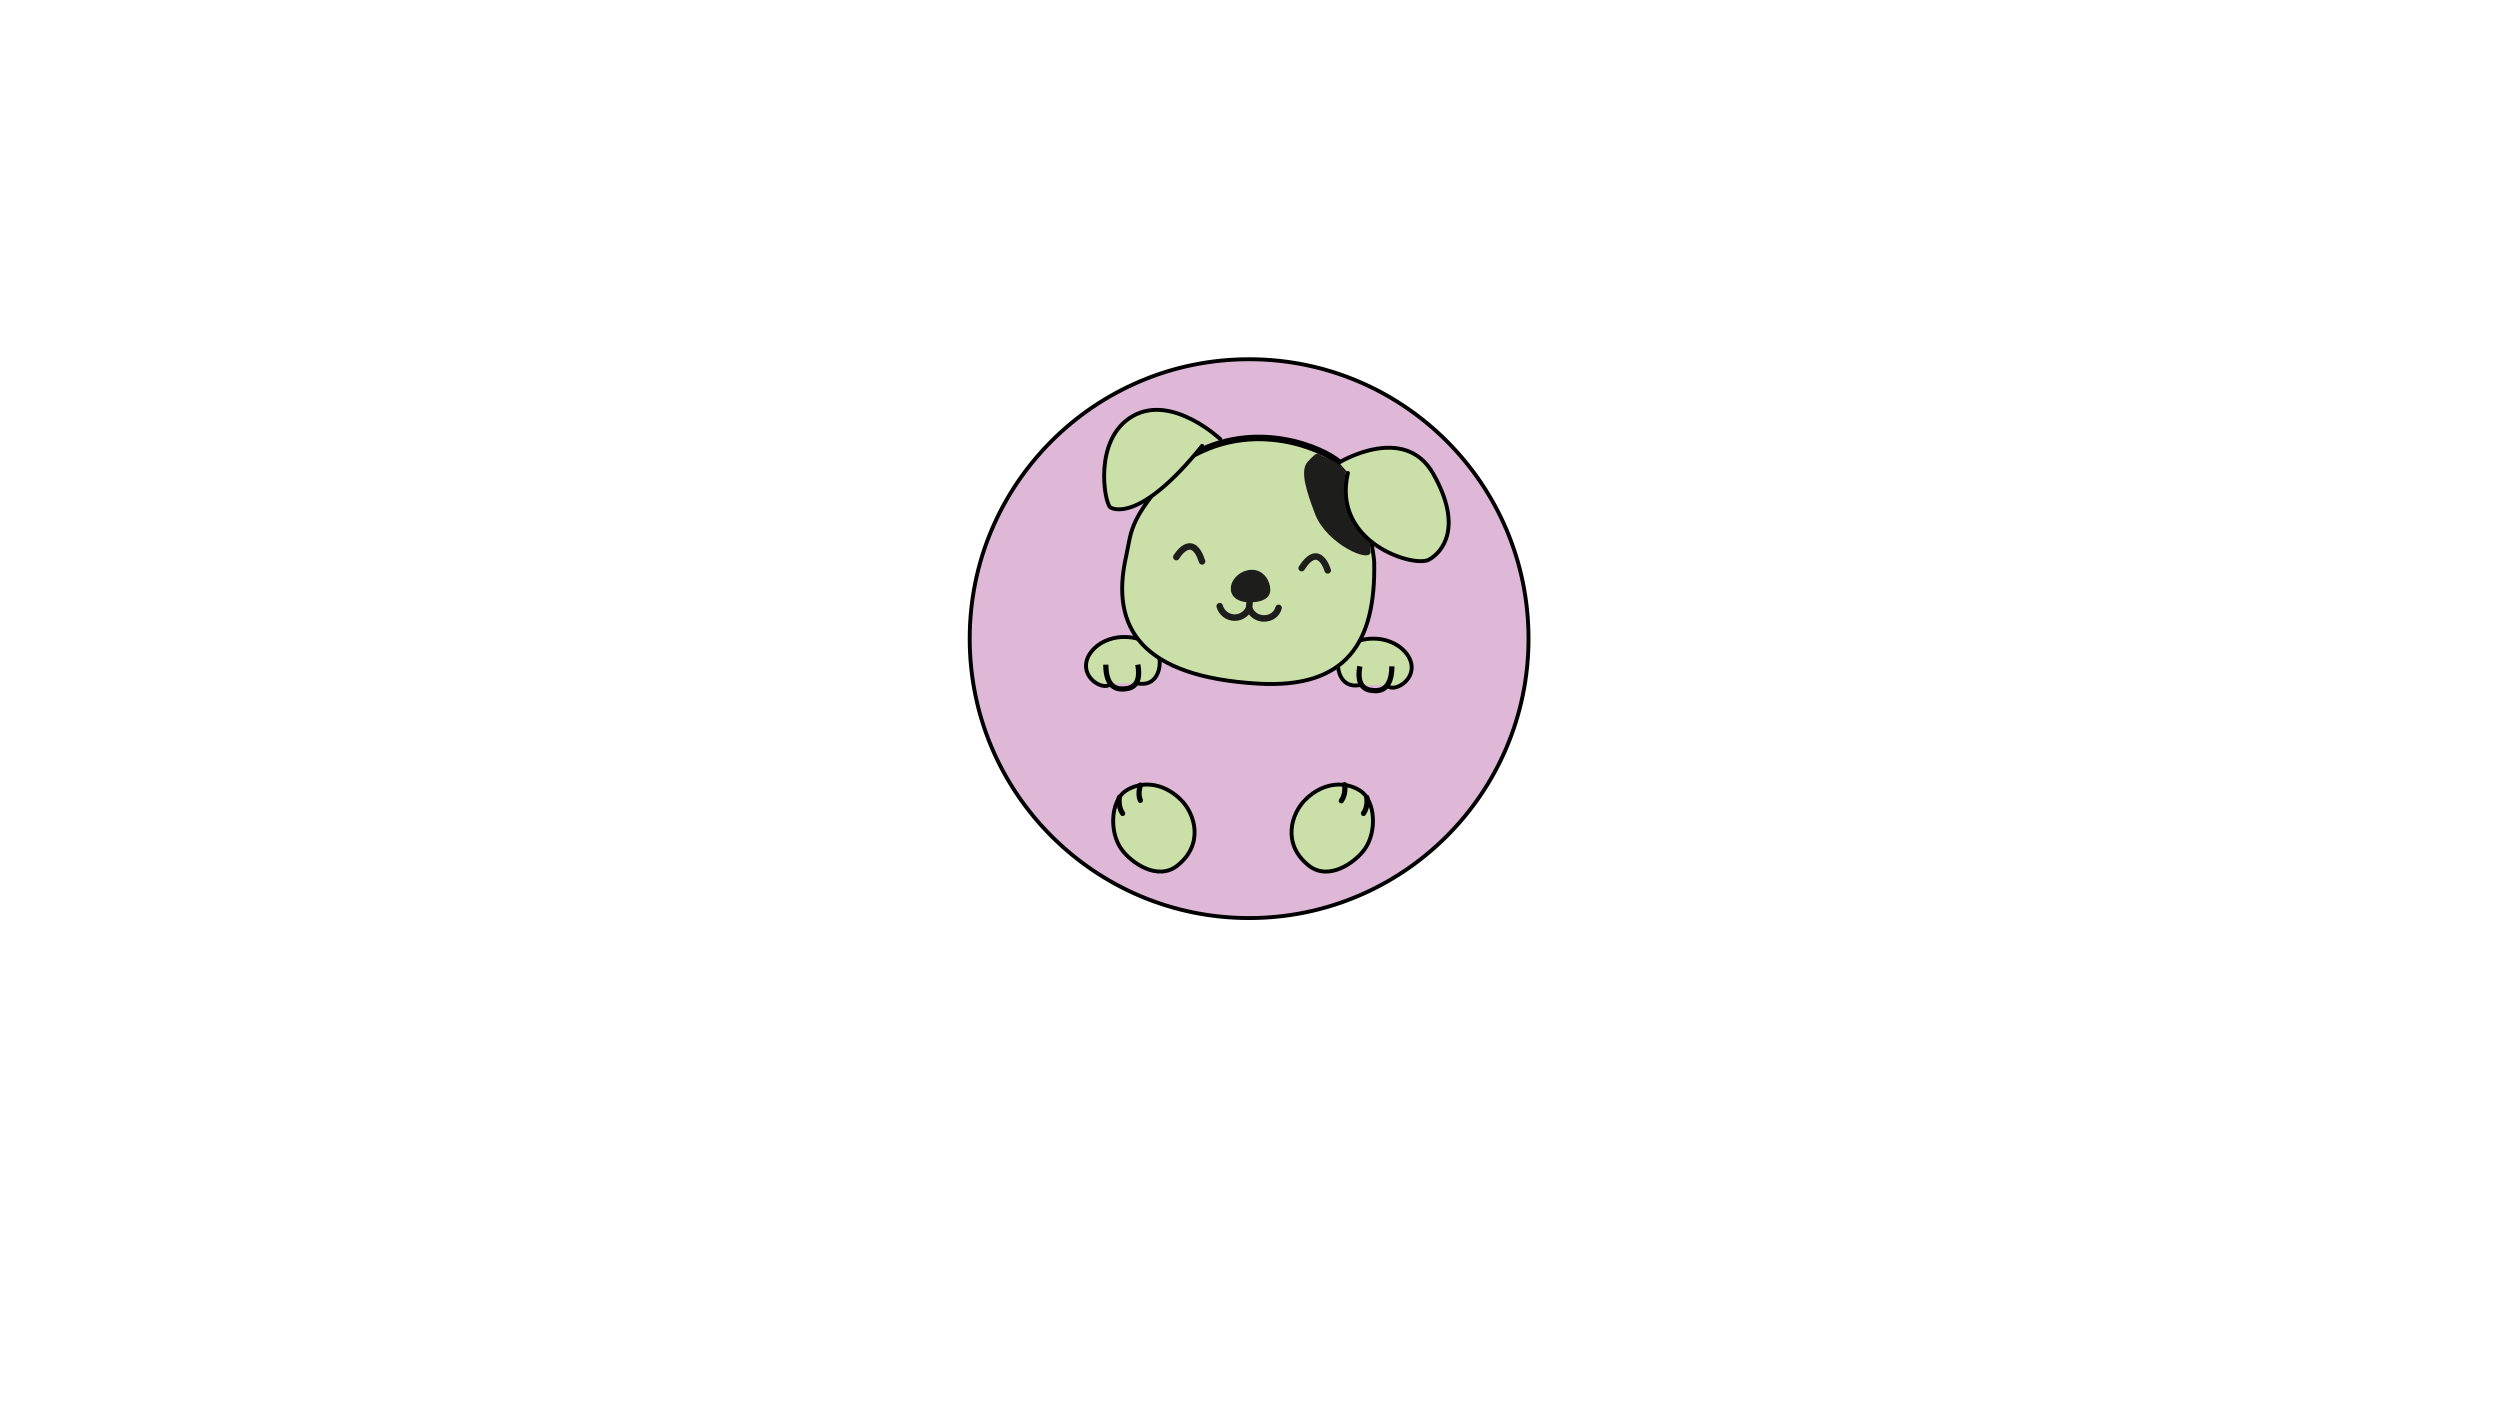 <?xml version="1.0" encoding="UTF-8"?>
<svg id="TETE" xmlns="http://www.w3.org/2000/svg" viewBox="0 0 1920 1080">
  <defs>
    <style>
      .cls-1, .cls-2, .cls-3, .cls-4, .cls-5, .cls-6, .cls-7, .cls-8 {
        stroke-miterlimit: 10;
      }

      .cls-1, .cls-9 {
        fill: #1d1d1b;
      }

      .cls-1, .cls-7 {
        stroke: #1d1d1b;
      }

      .cls-2, .cls-3, .cls-4, .cls-5, .cls-6, .cls-8 {
        stroke: #000;
      }

      .cls-2, .cls-3, .cls-5, .cls-7 {
        stroke-linecap: round;
      }

      .cls-2, .cls-6 {
        stroke-width: 4px;
      }

      .cls-2, .cls-6, .cls-7 {
        fill: none;
      }

      .cls-3, .cls-4, .cls-5 {
        fill: #cbe0a9;
      }

      .cls-3, .cls-4, .cls-8 {
        stroke-width: 3px;
      }

      .cls-5, .cls-7 {
        stroke-width: 5px;
      }

      .cls-8 {
        fill: #dfb8d8;
      }
    </style>
  </defs>
  <circle class="cls-8" cx="959.32" cy="490.48" r="214.59"/>
  <path class="cls-4" d="M872.54,524.59c13.83,3.38,18.14-7.99,18.14-15.69,0-10.88-11.07-19.71-27.33-19.71s-28.95,10.8-29.31,21.68c-.4,12.33,14.93,19.56,18.87,14.2"/>
  <path class="cls-6" d="M849.26,510.45c0,18.33,9.61,18.76,12.66,18.69,4.31-.1,15.27-.39,11.92-18.69"/>
  <path class="cls-4" d="M1045.67,525.87c-13.83,3.38-18.14-7.99-18.14-15.69,0-10.88,11.07-19.71,27.33-19.71s28.95,10.8,29.31,21.68c.4,12.33-14.93,19.56-18.87,14.2"/>
  <path class="cls-6" d="M1068.95,511.73c0,18.33-9.61,18.76-12.66,18.69-4.31-.1-15.27-.39-11.92-18.69"/>
  <path class="cls-4" d="M906.26,613.55c11.74,11.15,18.65,34.89-2.12,51.28-15.01,11.84-35.17-1.98-42.8-12.57-9.85-13.68-8.09-37.51,3.25-44.92,11.02-7.2,27.54-7.2,41.67,6.22Z"/>
  <path class="cls-2" d="M875.82,602.96s-2.33,6.77,0,11.72"/>
  <path class="cls-2" d="M859.68,612.35s-1.31,6.99,2.5,12.36"/>
  <path class="cls-4" d="M1003.09,613.55c-11.74,11.15-18.65,34.89,2.12,51.28,15.01,11.84,35.17-1.98,42.8-12.57,9.85-13.68,8.09-37.51-3.25-44.92-11.02-7.2-27.54-7.2-41.67,6.22Z"/>
  <path class="cls-2" d="M1049.66,612.35s1.31,6.99-2.5,12.36"/>
  <path class="cls-2" d="M1032.66,602.64s1.31,6.99-2.5,12.36"/>
  <path class="cls-4" d="M913.92,348.74c-48.28,48.06-44.45,58.09-49.09,78.66-12.5,55.41,12.71,92.31,101.07,97.61,68.22,4.09,90.9-31.46,89.47-93.76-.11-4.66-7.94-59.46-26.86-75.96"/>
  <path class="cls-1" d="M975.08,452.89c0,6.63-6.52,9.18-15.11,9.18s-14.2-3.54-14.2-10.17,7.17-13.78,15.76-13.78,13.55,8.14,13.55,14.77Z"/>
  <path class="cls-7" d="M903.4,427.86s11.97-20.45,19.81,3.28"/>
  <path class="cls-7" d="M1019.68,438.05s-6.52-22.78-20.01-1.73"/>
  <path class="cls-5" d="M1028.51,355.29c-11.53-10.38-64.27-34.43-115.38-4.34"/>
  <path class="cls-3" d="M937.22,337.27s-37.21-35.17-67.51-17.58c-30.3,17.59-21.48,66.59-17.03,69.91,1.77,1.32,22.89,11.98,70.53-47.21"/>
  <path class="cls-9" d="M1052.62,423.49c.55,9.85-33.93-5.69-42.66-28.74-6.6-17.42-11.84-33.3-5.69-40.04,8.12-8.89,7.31-6.37,11-4.68,16.83,7.7,15.68,4.61,29.93,42.22,5.53,14.59,6.36,12.18,7.42,31.25Z"/>
  <path class="cls-3" d="M1028.3,355.29s50.13-30.67,72.36,8.48c23.52,41.42,6.71,60.73-3.39,66.11-11.55,6.14-74.58-13.02-62.08-66.63"/>
  <path class="cls-7" d="M936.71,465.54c1.39,5.07,6.03,8.79,11.54,8.79,4.87,0,9.06-2.91,10.93-7.09"/>
  <path class="cls-7" d="M959.32,467.13c.54-5.56.67-8.82.61-11.28"/>
  <path class="cls-7" d="M981.95,466.86c-1.39,5.07-5.81,8.1-11.32,8.1-4.87,0-9.06-2.91-10.93-7.09"/>
</svg>